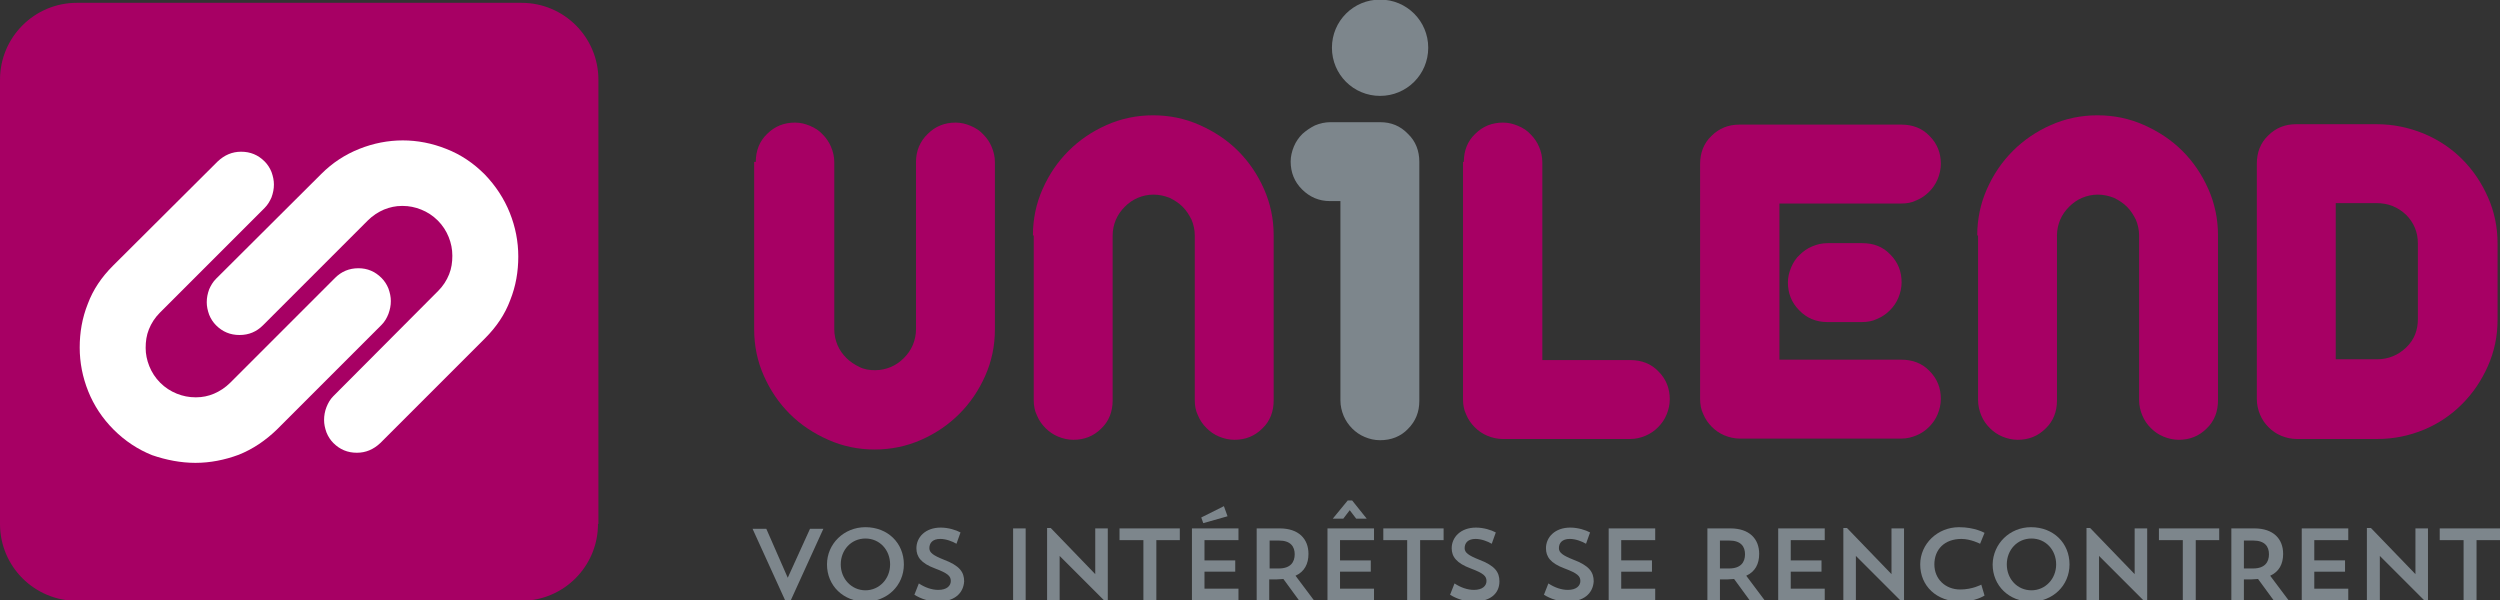 <?xml version="1.0" encoding="utf-8"?>
<!-- Generator: Adobe Illustrator 18.0.0, SVG Export Plug-In . SVG Version: 6.00 Build 0)  -->
<!DOCTYPE svg PUBLIC "-//W3C//DTD SVG 1.1//EN" "http://www.w3.org/Graphics/SVG/1.1/DTD/svg11.dtd">
<svg version="1.1" id="Calque_1" xmlns="http://www.w3.org/2000/svg" xmlns:xlink="http://www.w3.org/1999/xlink" x="0px" y="0px"
	 viewBox="0 0 617.9 148.4" enable-background="new 0 0 617.9 148.4" xml:space="preserve">
<rect x="0" y="0" width="617.9" height="148.4" fill="#333333" stroke="none"/>
<g>
	<g>
		<path fill="#7D868C" d="M194.7,142.8l5.5-12.1h3.3l-8.2,18h-1.1l-8.2-18h3.4L194.7,142.8z"/>
		<path fill="#7D868C" d="M213.9,130.3c5.5,0,9.5,3.9,9.5,9.2c0,5.2-4.1,9.2-9.5,9.2c-5.4,0-9.5-3.9-9.5-9.2
			C204.4,134.4,208.6,130.3,213.9,130.3z M213.9,145.9c3.4,0,6.1-2.8,6.1-6.4c0-3.6-2.6-6.4-6.1-6.4c-3.5,0-6.1,2.8-6.1,6.4
			C207.8,143.1,210.5,145.9,213.9,145.9z"/>
		<path fill="#7D868C" d="M231.8,148.7c-2.1,0-4.2-0.7-5.8-1.7l1.1-2.8c1.5,1,3.2,1.6,4.8,1.6c2.1,0,3.1-1,3.1-2.2
			c0-1.2-0.7-1.9-3.9-3.1c-3.5-1.3-4.6-2.9-4.6-5c0-2.7,2.2-5.1,6-5.1c1.9,0,3.8,0.6,4.9,1.2l-1,2.8c-1-0.6-2.6-1.2-4-1.2
			c-1.9,0-2.7,1-2.7,2.3c0,1.1,1,1.8,3.5,2.8c4,1.5,5.1,3.1,5.1,5.4C238.1,146.8,235.7,148.7,231.8,148.7z"/>
		<path fill="#7D868C" d="M250.4,130.6h3.1v17.8h-3.1V130.6z"/>
		<path fill="#7D868C" d="M258.7,130.5h1l11,11.4v-11.3h3.1v17.9H273l-11.1-11.1v11h-3.1V130.5z"/>
		<path fill="#7D868C" d="M276.7,130.6h14.9v2.9h-5.8v14.9h-3.2v-14.9h-5.9V130.6z"/>
		<path fill="#7D868C" d="M294.6,130.6h11.5v2.9h-8.4v5h7.6v2.8h-7.6v4.2h8.4v2.9h-11.5V130.6z M297.4,129.3l-0.5-1.4l5.6-2.8
			l0.9,2.5L297.4,129.3z"/>
		<path fill="#7D868C" d="M310.6,130.6h5.7c4.7,0,7.1,2.6,7.1,6.3c0,2.5-1,4.4-3.2,5.4l4.5,6h-3.7l-3.8-5.2c-0.5,0-1,0.1-1.6,0.1
			h-1.9v5.2h-3.1V130.6z M313.8,133.5v7h2.3c2.9,0,3.9-1.6,3.9-3.5c0-1.9-1-3.4-3.9-3.4H313.8z"/>
		<path fill="#7D868C" d="M328.1,130.6h11.5v2.9h-8.4v5h7.6v2.8h-7.6v4.2h8.4v2.9h-11.5V130.6z M335.2,128.2l-1.6-2.1l-1.6,2.1h-2.6
			l3.7-4.5h1.1l3.6,4.5H335.2z"/>
		<path fill="#7D868C" d="M341.9,130.6h14.9v2.9H351v14.9h-3.2v-14.9h-5.9V130.6z"/>
		<path fill="#7D868C" d="M364.2,148.7c-2.1,0-4.2-0.7-5.8-1.7l1.1-2.8c1.5,1,3.2,1.6,4.8,1.6c2.1,0,3.1-1,3.1-2.2
			c0-1.2-0.7-1.9-3.9-3.1c-3.5-1.3-4.7-2.9-4.7-5c0-2.7,2.2-5.1,6-5.1c1.9,0,3.8,0.6,4.9,1.2l-1,2.8c-1-0.6-2.6-1.2-4-1.2
			c-1.9,0-2.7,1-2.7,2.3c0,1.1,1,1.8,3.5,2.8c4,1.5,5.1,3.1,5.1,5.4C370.6,146.8,368.2,148.7,364.2,148.7z"/>
		<path fill="#7D868C" d="M387.4,148.7c-2.1,0-4.2-0.7-5.8-1.7l1.1-2.8c1.5,1,3.2,1.6,4.8,1.6c2.1,0,3.1-1,3.1-2.2
			c0-1.2-0.7-1.9-3.9-3.1c-3.5-1.3-4.6-2.9-4.6-5c0-2.7,2.2-5.1,6-5.1c1.9,0,3.8,0.6,4.9,1.2l-1,2.8c-1-0.6-2.6-1.2-4-1.2
			c-1.9,0-2.7,1-2.7,2.3c0,1.1,1,1.8,3.5,2.8c4,1.5,5.1,3.1,5.1,5.4C393.7,146.8,391.3,148.7,387.4,148.7z"/>
		<path fill="#7D868C" d="M397.6,130.6h11.5v2.9h-8.4v5h7.6v2.8h-7.6v4.2h8.4v2.9h-11.5V130.6z"/>
		<path fill="#7D868C" d="M422,130.6h5.7c4.7,0,7.1,2.6,7.1,6.3c0,2.5-1,4.4-3.2,5.4l4.5,6h-3.7l-3.8-5.2c-0.5,0-1,0.1-1.6,0.1h-1.9
			v5.2H422V130.6z M425.1,133.5v7h2.3c2.9,0,3.9-1.6,3.9-3.5c0-1.9-1-3.4-3.9-3.4H425.1z"/>
		<path fill="#7D868C" d="M439.5,130.6H451v2.9h-8.4v5h7.6v2.8h-7.6v4.2h8.4v2.9h-11.5V130.6z"/>
		<path fill="#7D868C" d="M455.5,130.5h1l11,11.4v-11.3h3.1v17.9h-0.8l-11.1-11.1v11h-3.1V130.5z"/>
		<path fill="#7D868C" d="M490.5,147.2c0,0-2.3,1.5-5.9,1.5c-6,0-10-3.9-10-9.2c0-5.1,4.3-9.2,9.6-9.2c3.9,0,6.3,1.4,6.3,1.4
			l-1.1,2.7c0,0-2.3-1.2-4.6-1.2c-4.2,0-6.7,2.6-6.7,6.3c0,3.6,2.7,6.2,6.4,6.2c3,0,5.2-1.2,5.2-1.2L490.5,147.2z"/>
		<path fill="#7D868C" d="M502,130.3c5.5,0,9.5,3.9,9.5,9.2c0,5.2-4.1,9.2-9.5,9.2c-5.4,0-9.5-3.9-9.5-9.2
			C492.6,134.4,496.7,130.3,502,130.3z M502.1,145.9c3.4,0,6.1-2.8,6.1-6.4c0-3.6-2.6-6.4-6.1-6.4c-3.5,0-6.1,2.8-6.1,6.4
			C496,143.1,498.6,145.9,502.1,145.9z"/>
		<path fill="#7D868C" d="M515.6,130.5h1l11,11.4v-11.3h3.1v17.9h-0.8l-11.1-11.1v11h-3.1V130.5z"/>
		<path fill="#7D868C" d="M533.6,130.6h14.9v2.9h-5.8v14.9h-3.2v-14.9h-5.9V130.6z"/>
		<path fill="#7D868C" d="M551.5,130.6h5.7c4.7,0,7.1,2.6,7.1,6.3c0,2.5-1,4.4-3.2,5.4l4.5,6h-3.7l-3.8-5.2c-0.5,0-1,0.1-1.6,0.1
			h-1.9v5.2h-3.1V130.6z M554.6,133.5v7h2.3c2.9,0,3.9-1.6,3.9-3.5c0-1.9-1-3.4-3.9-3.4H554.6z"/>
		<path fill="#7D868C" d="M568.9,130.6h11.5v2.9h-8.4v5h7.6v2.8h-7.6v4.2h8.4v2.9h-11.5V130.6z"/>
		<path fill="#7D868C" d="M585,130.5h1l11,11.4v-11.3h3.1v17.9h-0.8l-11.1-11.1v11H585V130.5z"/>
		<path fill="#7D868C" d="M603,130.6h14.9v2.9h-5.8v14.9h-3.2v-14.9H603V130.6z"/>
	</g>
	<path fill="#A70064" d="M186.8,40c0-2.7,0.9-5.1,2.8-6.9c1.9-1.9,4.2-2.8,6.9-2.8c1.3,0,2.5,0.3,3.7,0.8c1.2,0.5,2.3,1.2,3.1,2.1
		c0.9,0.9,1.6,1.9,2.1,3.1c0.5,1.2,0.8,2.4,0.8,3.8v41.3c0,1.4,0.3,2.7,0.8,3.9c0.5,1.2,1.3,2.3,2.2,3.2c0.9,0.9,2,1.6,3.2,2.2
		c1.2,0.6,2.5,0.8,3.9,0.8c1.4,0,2.7-0.3,3.9-0.8c1.2-0.5,2.3-1.3,3.2-2.2c0.9-0.9,1.7-2,2.2-3.2c0.5-1.2,0.8-2.5,0.8-3.9V40
		c0-2.7,1-5.1,2.9-6.9c1.9-1.9,4.2-2.8,6.9-2.8c1.3,0,2.5,0.3,3.7,0.8c1.2,0.5,2.3,1.2,3.1,2.1c0.9,0.9,1.6,1.9,2.1,3.1
		c0.5,1.2,0.8,2.4,0.8,3.8v41.3c0,4.1-0.8,7.9-2.4,11.5c-1.6,3.6-3.7,6.7-6.4,9.4c-2.7,2.7-5.8,4.8-9.4,6.4
		c-3.6,1.6-7.5,2.4-11.5,2.4c-4.1,0-7.9-0.8-11.5-2.4c-3.6-1.6-6.8-3.7-9.5-6.4c-2.7-2.7-4.8-5.8-6.4-9.4c-1.6-3.6-2.4-7.4-2.4-11.5
		V40z"/>
	<path fill="#A70064" d="M255.3,58.2c0-4.1,0.8-7.9,2.4-11.5c1.6-3.6,3.7-6.7,6.4-9.4c2.7-2.7,5.8-4.8,9.4-6.4
		c3.6-1.6,7.5-2.4,11.5-2.4c4.1,0,7.9,0.8,11.5,2.4c3.6,1.6,6.8,3.7,9.5,6.4c2.7,2.7,4.8,5.8,6.4,9.4c1.6,3.6,2.4,7.4,2.4,11.5V99
		c0,2.7-0.9,5.1-2.8,6.9c-1.9,1.9-4.2,2.8-6.9,2.8c-1.3,0-2.6-0.3-3.8-0.8c-1.2-0.5-2.2-1.2-3.1-2.1c-0.9-0.9-1.6-1.9-2.1-3.1
		c-0.6-1.2-0.8-2.5-0.8-3.8V58.2c0-1.4-0.3-2.7-0.8-3.9c-0.6-1.2-1.3-2.3-2.2-3.2c-0.9-0.9-2-1.6-3.2-2.2c-1.3-0.5-2.6-0.8-4-0.8
		c-1.4,0-2.7,0.3-3.9,0.8c-1.2,0.5-2.3,1.3-3.2,2.2c-0.9,0.9-1.7,2-2.2,3.2c-0.5,1.2-0.8,2.5-0.8,3.9V99c0,2.7-0.9,5.1-2.8,6.9
		c-1.9,1.9-4.2,2.8-6.9,2.8c-1.3,0-2.6-0.3-3.8-0.8c-1.2-0.5-2.2-1.2-3.1-2.1c-0.9-0.9-1.6-1.9-2.1-3.1c-0.6-1.2-0.8-2.5-0.8-3.8
		V58.2z"/>
	<path fill="#A70064" d="M361.8,40c0-2.7,0.9-5.1,2.8-6.9c1.9-1.9,4.2-2.8,6.9-2.8c1.3,0,2.5,0.3,3.7,0.8c1.2,0.5,2.3,1.2,3.1,2.1
		c0.9,0.9,1.6,1.9,2.1,3.1c0.5,1.2,0.8,2.4,0.8,3.8v48.9H403c2.7,0,5.1,0.9,6.9,2.8c1.9,1.9,2.8,4.2,2.8,6.9c0,1.3-0.3,2.6-0.8,3.8
		c-0.5,1.2-1.2,2.2-2.1,3.1c-0.9,0.9-1.9,1.6-3.1,2.1c-1.2,0.5-2.4,0.8-3.8,0.8h-31.5c-1.3,0-2.6-0.3-3.8-0.8
		c-1.2-0.5-2.2-1.2-3.1-2.1c-0.9-0.9-1.6-1.9-2.1-3.1c-0.6-1.2-0.8-2.5-0.8-3.8V40z"/>
	<path fill="#A70064" d="M488.7,58.2c0-4.1,0.8-7.9,2.4-11.5c1.6-3.6,3.7-6.7,6.4-9.4c2.7-2.7,5.8-4.8,9.4-6.4
		c3.6-1.6,7.5-2.4,11.5-2.4c4.1,0,7.9,0.8,11.5,2.4c3.6,1.6,6.8,3.7,9.5,6.4c2.7,2.7,4.8,5.8,6.4,9.4c1.6,3.6,2.4,7.4,2.4,11.5V99
		c0,2.7-0.9,5.1-2.8,6.9c-1.9,1.9-4.2,2.8-6.9,2.8c-1.3,0-2.6-0.3-3.8-0.8c-1.2-0.5-2.2-1.2-3.1-2.1c-0.9-0.9-1.6-1.9-2.1-3.1
		c-0.5-1.2-0.8-2.5-0.8-3.8V58.2c0-1.4-0.3-2.7-0.8-3.9c-0.6-1.2-1.3-2.3-2.2-3.2c-0.9-0.9-2-1.6-3.2-2.2c-1.3-0.5-2.6-0.8-4-0.8
		c-1.4,0-2.7,0.3-3.9,0.8c-1.2,0.5-2.3,1.3-3.2,2.2c-0.9,0.9-1.7,2-2.2,3.2c-0.5,1.2-0.8,2.5-0.8,3.9V99c0,2.7-0.9,5.1-2.8,6.9
		c-1.9,1.9-4.2,2.8-6.9,2.8c-1.3,0-2.6-0.3-3.8-0.8c-1.2-0.5-2.2-1.2-3.1-2.1c-0.9-0.9-1.6-1.9-2.1-3.1c-0.5-1.2-0.8-2.5-0.8-3.8
		V58.2z"/>
	<path fill="#A70064" d="M557.8,40.4c0-2.7,0.9-5.1,2.8-6.9c1.9-1.9,4.2-2.8,6.9-2.8h19.9c4.1,0,7.9,0.8,11.6,2.3
		c3.6,1.5,6.8,3.6,9.5,6.3c2.7,2.7,4.8,5.8,6.4,9.4c1.6,3.6,2.4,7.4,2.4,11.5v18.8c0,4.1-0.8,7.9-2.4,11.5c-1.6,3.6-3.7,6.7-6.4,9.4
		c-2.7,2.7-5.8,4.8-9.4,6.3c-3.6,1.5-7.5,2.3-11.5,2.3h-20c-1.3,0-2.6-0.3-3.8-0.8c-1.2-0.5-2.2-1.2-3.1-2.1
		c-0.9-0.9-1.6-1.9-2.1-3.1c-0.5-1.2-0.8-2.5-0.8-3.8V40.4z M577.3,50.2v38.6h10.2c2.8,0,5.2-1,7.2-2.9c2-1.9,2.9-4.3,2.9-7V60.1
		c0-2.7-1-5.1-2.9-7c-2-1.9-4.4-2.9-7.3-2.9H577.3z"/>
	<path fill="#7D868C" d="M341.1,23.7c6.6,0,11.9-5.3,11.9-11.9c0-6.6-5.3-11.9-11.9-11.9c-6.6,0-11.9,5.3-11.9,11.9
		C329.2,18.4,334.5,23.7,341.1,23.7z"/>
	<path fill="#7D868C" d="M341.1,30.2h-12.3c-1.3,0-2.6,0.3-3.8,0.8c-1.2,0.6-2.2,1.3-3.1,2.1c-0.9,0.9-1.6,1.9-2.1,3.1
		c-0.5,1.2-0.8,2.5-0.8,3.7c0,2.7,0.9,5,2.8,6.9c1.9,1.9,4.2,2.9,6.9,2.9h2.6V99c0,1.3,0.3,2.6,0.8,3.8c0.5,1.2,1.3,2.3,2.1,3.1
		c0.9,0.9,1.9,1.6,3.1,2.1c1.2,0.5,2.4,0.8,3.8,0.8c2.7,0,5.1-0.9,6.9-2.8c1.9-1.9,2.8-4.2,2.8-6.9V40c0-2.7-0.9-5.1-2.8-6.9
		C346.1,31.1,343.8,30.2,341.1,30.2z"/>
	<g>
		<path fill="#A70064" d="M451.6,79.6c-2.7,0-5.1-1-6.9-2.9c-1.9-1.9-2.8-4.2-2.8-6.9c0-1.3,0.3-2.5,0.8-3.7
			c0.5-1.2,1.2-2.3,2.1-3.1c0.9-0.9,1.9-1.6,3.1-2.1c1.2-0.5,2.4-0.8,3.8-0.8h8.6c2.8,0,5.1,0.9,6.9,2.8c1.9,1.9,2.8,4.2,2.8,6.9
			c0,1.3-0.3,2.6-0.8,3.8c-0.5,1.2-1.2,2.2-2.1,3.1c-0.9,0.9-1.9,1.6-3.1,2.1c-1.2,0.6-2.5,0.8-3.8,0.8H451.6z"/>
		<g>
			<path fill="#A70064" d="M439.9,88.9H470c2.7,0,5.1,0.9,6.9,2.8c1.9,1.9,2.8,4.2,2.8,6.9c0,1.3-0.3,2.6-0.8,3.8
				c-0.5,1.2-1.2,2.2-2.1,3.1c-0.9,0.9-1.9,1.6-3.1,2.1c-1.2,0.5-2.4,0.8-3.8,0.8h-39.9c-1.3,0-2.6-0.3-3.8-0.8
				c-1.2-0.5-2.2-1.2-3.1-2.1c-0.9-0.9-1.6-1.9-2.1-3.1c-0.6-1.2-0.8-2.5-0.8-3.8V40.5c0-2.7,0.9-5.1,2.8-6.9
				c1.9-1.9,4.2-2.8,6.9-2.8H470c2.7,0,5.1,0.9,6.9,2.8c1.9,1.9,2.8,4.2,2.8,6.9c0,1.3-0.3,2.6-0.8,3.8c-0.5,1.2-1.2,2.2-2.1,3.1
				c-0.9,0.9-1.9,1.6-3.1,2.1c-1.2,0.6-2.4,0.8-3.8,0.8h-30.1V88.9z"/>
		</g>
	</g>
	<path fill="#A70064" d="M147.8,129.5c0,10.5-8.5,19-19,19H19c-10.5,0-19-8.5-19-19V19.7c0-10.5,8.5-19,19-19h109.9
		c10.5,0,19,8.5,19,19V129.5z"/>
	<g>
		<g>
			<g>
				<path fill="#FFFFFF" d="M48.3,114.4L48.3,114.4c3.6,0,7.2-0.7,10.7-2c3.5-1.4,6.6-3.5,9.4-6.2l25.9-25.9
					c0.8-0.8,1.3-1.7,1.7-2.7c0.4-1.1,0.6-2.1,0.6-3.2c0-1-0.2-2-0.6-3.1c-0.4-1-1-1.9-1.7-2.6c-1.6-1.6-3.5-2.4-5.7-2.4
					c0,0,0,0,0,0c-2.3,0-4.2,0.8-5.8,2.4L56.9,94.6c-1.2,1.2-2.6,2.1-4,2.7c-1.4,0.6-2.9,0.9-4.4,0.9l-0.2,0c-1.6,0-3.1-0.3-4.6-0.9
					c-1.5-0.6-2.9-1.5-4.1-2.7c-1.2-1.2-2.1-2.6-2.7-4.1C36.3,89,36,87.5,36,86c0-1.6,0.2-3.1,0.8-4.6c0.6-1.5,1.5-2.9,2.7-4.1
					l25.9-25.9c0.8-0.8,1.3-1.7,1.7-2.6c0.4-1.1,0.6-2.1,0.6-3.2c0-1-0.2-2-0.6-3.1c-0.4-1-1-1.9-1.7-2.6c-1.6-1.6-3.5-2.4-5.8-2.4
					c-2.2,0-4.1,0.8-5.8,2.4L27.9,65.7c-2.8,2.8-4.9,5.9-6.2,9.4c-1.4,3.5-2,7.1-2,10.8c0,3.7,0.7,7.3,2.1,10.8
					c1.4,3.5,3.5,6.7,6.3,9.5c2.8,2.8,6,4.9,9.5,6.3C41.1,113.7,44.7,114.4,48.3,114.4z"/>
			</g>
		</g>
		<g>
			<g>
				<path fill="#FFFFFF" d="M99.3,50.9c0.1,0,0.2,0,0.3,0c1.5,0,3,0.3,4.5,0.9c1.5,0.6,2.9,1.5,4.1,2.7c1.2,1.2,2.1,2.6,2.7,4.1
					c0.6,1.5,0.9,3,0.9,4.6c0,1.6-0.2,3.1-0.8,4.6c-0.6,1.5-1.5,2.9-2.7,4.1L82.4,97.9c-0.8,0.8-1.3,1.7-1.7,2.7
					c-0.4,1-0.6,2.1-0.6,3.2c0,1,0.2,2,0.6,3.1c0.4,1,1,1.9,1.7,2.6c1.6,1.6,3.5,2.4,5.8,2.4c2.2,0,4.1-0.8,5.8-2.4l25.9-25.9
					c2.8-2.8,4.9-5.9,6.2-9.4c1.4-3.5,2-7.1,2-10.8c0-3.7-0.7-7.3-2.1-10.8c-1.4-3.5-3.5-6.7-6.2-9.5c-2.8-2.8-5.9-4.9-9.5-6.3
					c-7-2.8-14.5-2.8-21.5,0c-3.5,1.4-6.6,3.4-9.4,6.2L53.4,68.9c-0.8,0.8-1.3,1.7-1.7,2.6c-0.4,1.1-0.6,2.1-0.6,3.2
					c0,1,0.2,2,0.6,3.1c0.4,1,1,1.9,1.7,2.6c1.6,1.6,3.5,2.4,5.8,2.4c2.3,0,4.2-0.8,5.8-2.4l25.9-25.9c1.2-1.2,2.6-2.1,4-2.7
					C96.4,51.2,97.8,50.9,99.3,50.9z"/>
			</g>
		</g>
	</g>
</g>
</svg>
